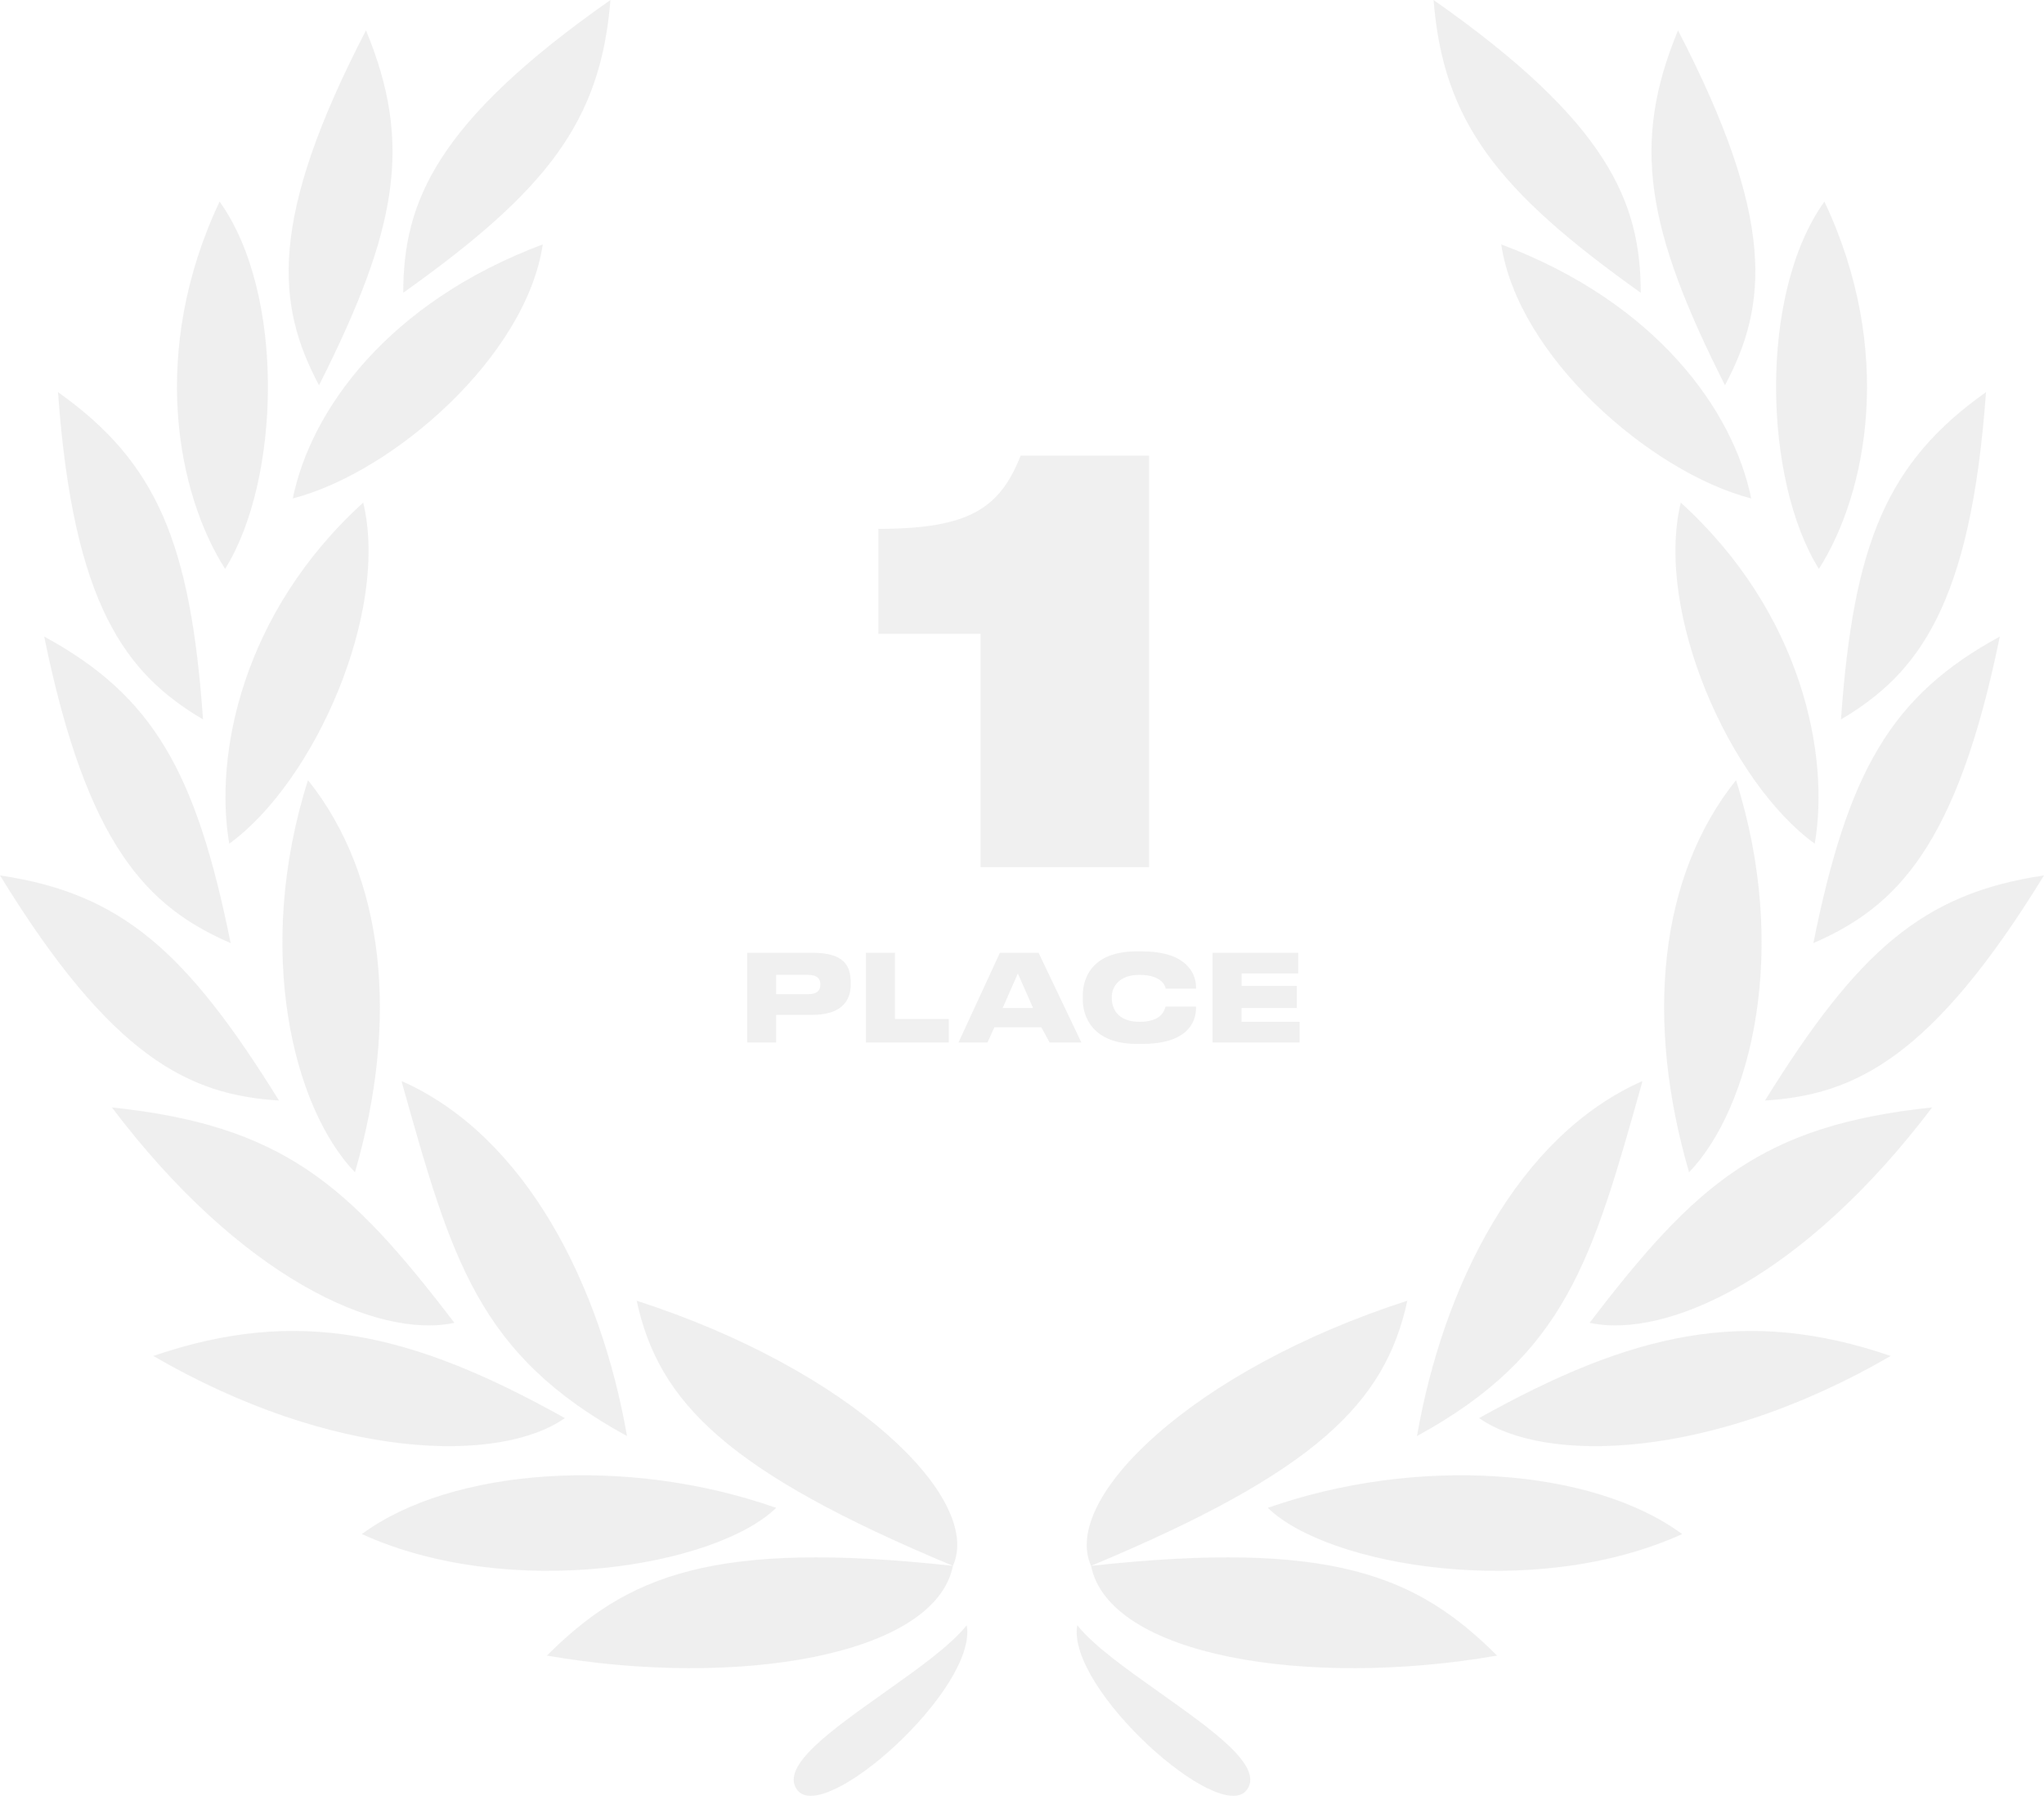 <?xml version="1.0" encoding="utf-8"?>
<!-- Generator: Adobe Illustrator 28.3.0, SVG Export Plug-In . SVG Version: 6.00 Build 0)  -->
<svg version="1.1" id="Layer_1" xmlns="http://www.w3.org/2000/svg" xmlns:xlink="http://www.w3.org/1999/xlink" x="0px" y="0px"
	 viewBox="0 0 148 131" style="enable-background:new 0 0 148 131;" xml:space="preserve">
<style type="text/css">
	.st0{opacity:0.5;fill-rule:evenodd;clip-rule:evenodd;fill:#E1E1E1;enable-background:new    ;}
	.st1{opacity:0.5;enable-background:new    ;}
	.st2{fill:#E1E1E1;}
</style>
<path class="st0" d="M29.2,21.2c0-6.5,2.3-12.3,15-21.2C43.5,8.8,39.6,13.8,29.2,21.2z M23.1,27.9c-3.1-5.8-3.7-12,3.4-25.7
	C29.9,10.4,28.8,16.6,23.1,27.9z M14.7,52.1c-5.6-3.3-9.4-8.3-10.5-23.7C11.4,33.5,13.8,39.4,14.7,52.1z M16.7,68.3
	c-6-2.6-10.4-7-13.5-22.2C11.1,50.4,14.2,55.9,16.7,68.3z M20.2,79.7C13.7,79.3,8.1,76.6,0,63.4C8.8,64.7,13.5,68.9,20.2,79.7z
	 M32.9,95.8C27.3,97,17.4,92.5,8.1,80.2C20.4,81.5,25.2,85.7,32.9,95.8z M40.9,102.7c-4.7,3.3-16.7,3.1-29.8-4.5
	C21.6,94.6,29.8,96.5,40.9,102.7z M25.7,84.9c-4.5-4.7-7.3-16.1-3.4-28.4C27.9,63.5,28.9,73.9,25.7,84.9z M45.4,104
	c-10.8-5.9-12.7-12.8-16.3-25.6v-0.1C38.1,82.3,43.5,93.1,45.4,104z M21.2,36.1c1.3-6.4,6.9-14.2,18.1-18.4
	C38.1,25.8,28.5,34.2,21.2,36.1z M16.3,41.2c-3.5-5.5-5.5-15.8-0.4-26.6C20.7,21.3,20.3,34.8,16.3,41.2z M16.6,61.1
	c-1.1-6.4,0.9-16.7,9.7-24.7C28.2,44.3,22.8,56.6,16.6,61.1z M56.2,109.2c-4.3,4.2-19.2,6.8-30,1.9
	C32.7,106.3,45.4,105.4,56.2,109.2z M69,113.4c-1.3,6.5-15.6,8.9-29.4,6.5C45.4,114.1,51.6,111.5,69,113.4
	c-16.3-6.8-21.3-11.8-22.9-19.2C61.6,99.2,71.2,108.5,69,113.4L69,113.4z M64,122.6L64,122.6c-3.8,2.7-7.5,5.3-6.3,7
	c1.9,2.7,13.1-7.3,12.3-11.9C68.8,119.2,66.4,120.9,64,122.6z M118.8,21.2c0-6.5-2.3-12.3-15-21.2C104.5,8.8,108.4,13.8,118.8,21.2z
	 M124.9,27.9c3.1-5.8,3.7-12-3.4-25.7C118.1,10.4,119.2,16.6,124.9,27.9z M133.3,52.1c5.6-3.3,9.4-8.3,10.5-23.7
	C136.6,33.5,134.2,39.4,133.3,52.1z M131.3,68.3c6-2.6,10.4-7,13.5-22.2C136.9,50.4,133.8,55.9,131.3,68.3z M127.8,79.7
	c6.5-0.4,12.1-3.1,20.2-16.3C139.2,64.7,134.5,68.9,127.8,79.7z M115.1,95.8c5.6,1.2,15.5-3.3,24.8-15.6
	C127.6,81.5,122.8,85.7,115.1,95.8z M107.1,102.7c4.7,3.3,16.7,3.1,29.8-4.5C126.4,94.6,118.2,96.5,107.1,102.7z M122.3,84.9
	c4.5-4.7,7.3-16.1,3.4-28.4C120.1,63.5,119.1,73.9,122.3,84.9z M102.6,104c10.8-5.9,12.7-12.8,16.3-25.6v-0.1
	C109.9,82.3,104.5,93.1,102.6,104z M126.8,36.1c-1.3-6.4-6.9-14.2-18.1-18.4C109.9,25.8,119.5,34.2,126.8,36.1z M131.7,41.2
	c3.5-5.5,5.5-15.8,0.4-26.6C127.3,21.3,127.7,34.8,131.7,41.2z M131.4,61.1c1.1-6.4-0.9-16.7-9.7-24.7
	C119.8,44.3,125.2,56.6,131.4,61.1z M91.8,109.2c4.3,4.2,19.2,6.8,30,1.9C115.3,106.3,102.6,105.4,91.8,109.2z M79,113.4
	c1.3,6.5,15.6,8.9,29.4,6.5C102.6,114.1,96.4,111.5,79,113.4c16.3-6.8,21.3-11.8,22.9-19.2C86.4,99.2,76.8,108.5,79,113.4L79,113.4z
	 M84,122.6L84,122.6c3.8,2.7,7.5,5.3,6.3,7c-1.9,2.7-13.1-7.3-12.3-11.9C79.2,119.2,81.6,120.9,84,122.6z"/>
<g class="st1">
	<path class="st2" d="M63.6,45.9v-7.6c6.6,0,8.8-1.5,10.3-5.3h9.3v29.8H71V45.9H63.6z"/>
</g>
<g class="st1">
	<path class="st2" d="M56.2,73.5v2h-2.1v-6.5h4.7c2.3,0,2.8,0.9,2.8,2.2v0.1c0,1.2-0.7,2.2-2.8,2.2H56.2z M56.2,72h2.3
		c0.7,0,0.9-0.3,0.9-0.7l0,0c0-0.4-0.2-0.7-0.9-0.7h-2.3V72z"/>
	<path class="st2" d="M64.8,69v4.8h3.9v1.7h-6V69H64.8z"/>
	<path class="st2" d="M75.4,74.4H72l-0.5,1.1h-2.1l3-6.5h2.8l3.1,6.5h-2.3L75.4,74.4z M73.7,70.5L72.6,73h2.2L73.7,70.5z"/>
	<path class="st2" d="M82.3,75.6c-3.2,0-3.9-2-3.9-3.2v-0.3c0-1.3,0.7-3.2,3.9-3.2h0.4c3.1,0,3.9,1.5,3.9,2.6v0.1h-2.2
		c0-0.1-0.2-1-1.9-1c-1.5,0-2,0.9-2,1.6v0.1c0,0.7,0.4,1.7,2,1.7c1.7,0,1.8-0.9,1.9-1.1h2.2V73c0,1.1-0.7,2.6-3.9,2.6H82.3z"/>
	<path class="st2" d="M94,69v1.5h-4.1v0.9h4V73h-4v1h4.2v1.5h-6.3v-6.5L94,69L94,69z"/>
</g>
</svg>
